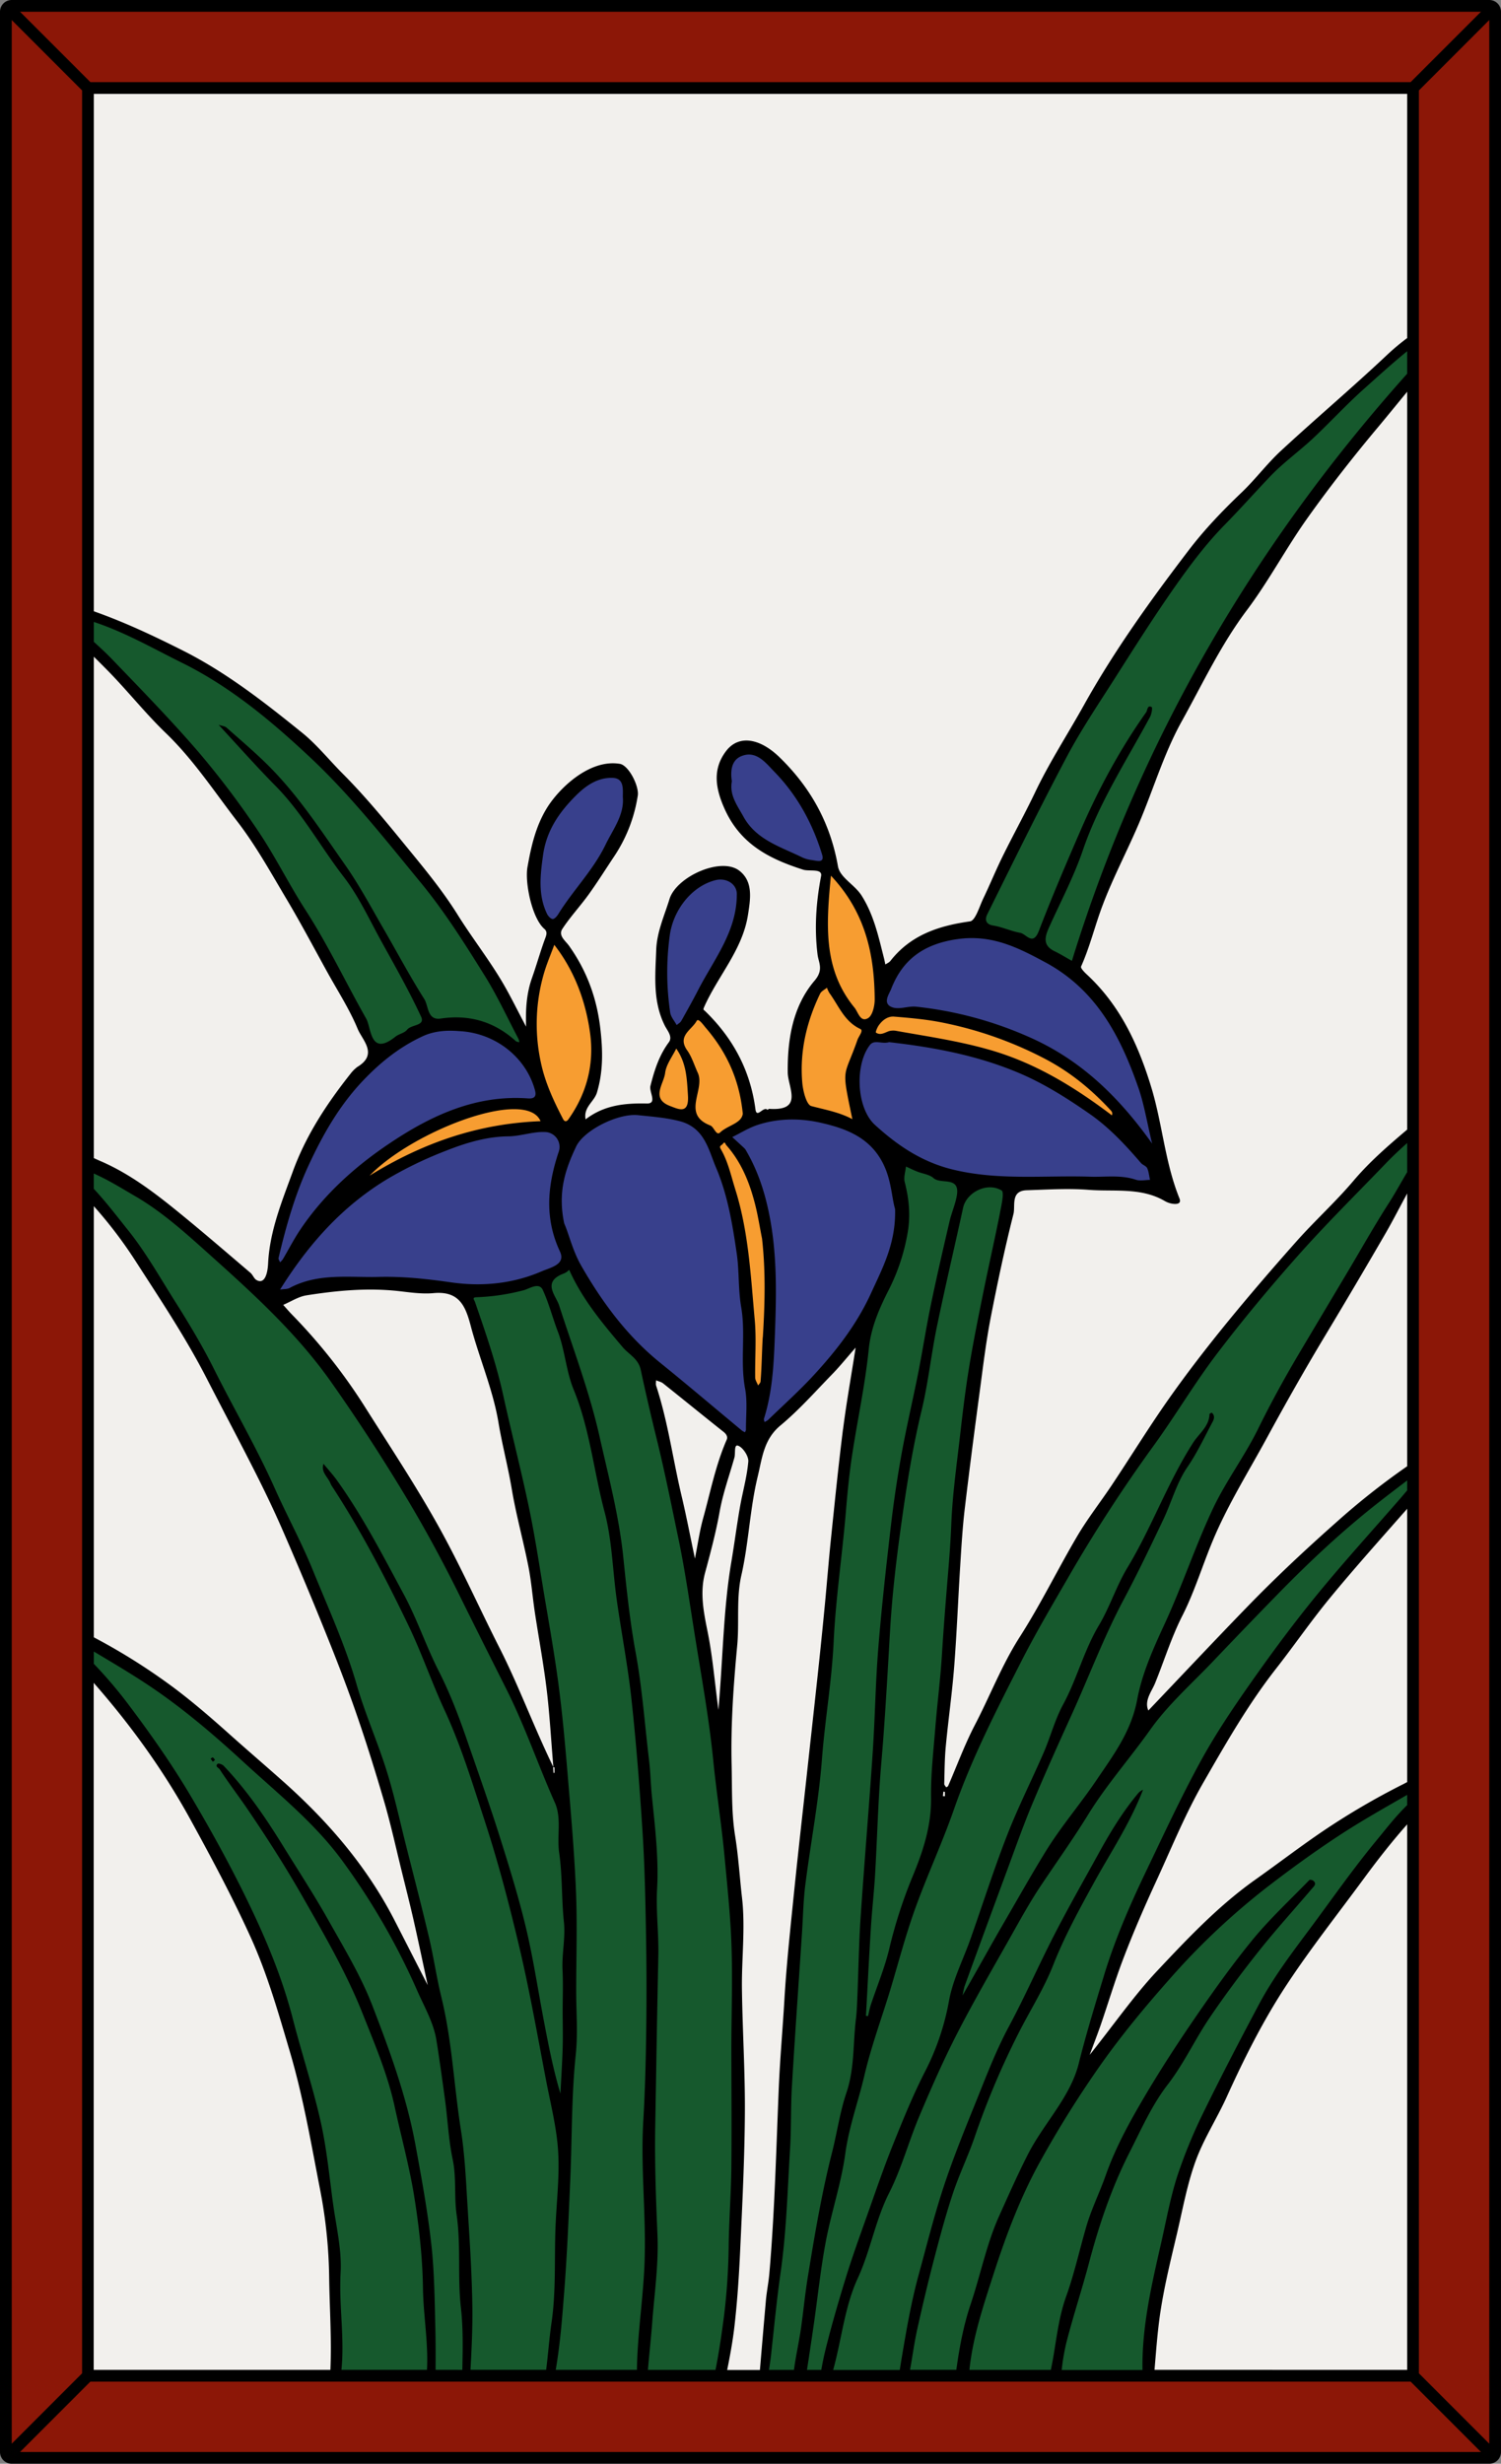 <svg id="Card" xmlns="http://www.w3.org/2000/svg" viewBox="0 0 1024 1680"><rect x="0" y="0" width="1024" height="1680" fill="#808080" stroke="none"/><defs><style>.cls-1{fill:#f2f0ed;}.cls-2{fill:#8c1707;}.cls-3{fill:#16592d;}.cls-4{fill:#38408c;}.cls-5{fill:#f79d31;}</style></defs><rect class="cls-1" x="14.5" y="14.5" width="995" height="1651"/><polygon class="cls-2" points="966 1619.17 966 60.83 1018 8.83 1018 1671.17 966 1619.17"/><polygon class="cls-2" points="60.83 58 8.83 6 1015.17 6 963.17 58 60.83 58"/><polygon class="cls-2" points="8.83 1674 60.83 1622 963.17 1622 1015.17 1674 8.83 1674"/><path class="cls-3" d="M722,1618l.28-2.24a146.19,146.19,0,0,1,3.32-19.23c2.48-9.61,5.34-19.28,8.1-28.62,2.51-8.46,5.08-17.17,7.37-25.81,7.78-29.45,16.91-54.23,27.9-75.75,1.57-3.08,3.1-6.17,4.63-9.27,6.18-12.5,12.58-25.43,21.52-37,6.22-8.06,11.48-17.15,16.57-25.93,3.78-6.52,7.68-13.25,12-19.59,9.93-14.68,21-29.64,33.82-45.74,7.69-9.67,15.93-19.13,23.9-28.29,4-4.62,8.14-9.35,12.14-14l.52-.59a5.51,5.51,0,0,0,1.08-1.43h0a2.58,2.58,0,0,0-.5-.51,2.09,2.09,0,0,0-.42-.12c-3.6,3.71-7.33,7.45-10.95,11.06-9.47,9.48-19.22,19.23-27.71,29.66-15.68,19.27-30.15,40-42.24,57.76-13,19-24.86,37.91-35.38,56.22-6.9,12-15.61,28-21.84,45.74-1.68,4.77-3.64,9.53-5.54,14.14a203.44,203.44,0,0,0-7.59,20.49c-1.56,5.39-3,10.93-4.46,16.3-2.75,10.37-5.6,21.08-9.23,31.19-3.91,10.88-5.68,22.06-7.39,32.87-1,6-1.85,11.64-3.08,17.17l-.35,1.57H659.08l.23-2.21c2.21-21.38,8.85-41.93,15.27-61.8l1.27-3.91c7.07-21.93,17.14-50.59,32.38-77.92a722.8,722.8,0,0,1,41.17-65.59c12.75-18.07,27.75-36.69,47.19-58.61,21.32-24,42.7-44.22,65.36-61.76,18-14,34.72-25.94,50.95-36.56,13.15-8.59,27-16.53,40.36-24.21l8.74-5v11.32l-.61.59a216.94,216.94,0,0,0-16.4,18.49l-3.8,4.61c-11.77,14.14-22.84,29.3-33.55,44-4.15,5.68-8.43,11.54-12.74,17.32l-1.75,2.36c-11.48,15.39-23.36,31.31-32.51,48.5-11.37,21.34-24.7,46.68-37.42,72.78a340,340,0,0,0-18.1,43.7c-3.53,10.89-6,22.38-8.38,33.49l0,.13c-.84,3.92-1.71,8-2.62,11.94l-.63,2.77c-6.17,27.11-12.56,55.15-12.09,83.58l0,2Z"/><path class="cls-3" d="M618.4,1618l.69-3.86c.51-2.89,1-5.78,1.46-8.68,1-5.86,1.94-11.89,3.25-17.76,4-18.13,7.66-33.23,11.41-47.53,4-15.32,8-30.3,12.92-45.12,2.26-6.8,5-13.52,7.7-20,2.5-6.08,5.09-12.35,7.23-18.63a554.08,554.08,0,0,1,30.11-71c2.68-5.31,5.6-10.6,8.41-15.73,5.43-9.86,11-20,15.16-30.54,7.65-19.45,17.75-37.86,27.52-55.66l.3-.55c3.2-5.84,6.61-11.69,9.9-17.34,6.78-11.63,13.75-23.59,19.57-36.48-9.24,11.94-16.65,24.68-22.25,34.85q-4,7.32-8.11,14.61l-.17.3c-7.63,13.71-15.49,27.82-22.73,41.93-4.55,8.87-8.94,18-13.19,26.87-5.56,11.6-11.29,23.55-17.49,35.09-7.57,14.09-13.67,29.34-19.57,44.1q-1.9,4.77-3.83,9.53c-6.92,17.1-14.77,36.48-21.12,55.79-4.81,14.6-8.88,29.76-12.81,44.42-1.29,4.79-2.57,9.58-3.88,14.35-4.24,15.43-7.14,30.81-9.19,42.49-1.18,6.73-2.56,14.71-3.84,22.89l-.27,1.69H565.81l1.23-4.51c1.78-6.65,3.23-13.59,4.63-20.29,2.86-13.65,5.81-27.76,11.66-40.41,4.09-8.83,7-18.22,9.85-27.29,3.23-10.38,6.58-21.11,11.69-31.17,5-9.82,8.79-20.51,12.47-30.85,2.5-7,5.09-14.29,8-21.28,7.2-17.07,15.89-37.11,25.74-56.3,9.08-17.69,19-35.27,28.7-52.26l.24-.43q3.66-6.43,7.29-12.86l2.41-4.28c6-10.61,12.12-21.55,19-31.81,3.26-4.88,6.62-9.81,9.87-14.57,7.42-10.89,15.1-22.15,22.08-33.44,7.79-12.62,16.91-24.4,25.74-35.79,5.59-7.21,11.33-14.63,16.66-22.16,8.8-12.43,19.84-23.47,30.52-34.15,4.18-4.18,8.5-8.49,12.63-12.85,13.21-13.92,27.45-28.69,43.51-45.15,24.49-25.1,47.08-45.68,69.07-62.91,6.55-5.15,13.29-10.27,19.8-15.22l3.36-2.55V1017l-.48.56q-1.93,2.25-3.88,4.48l-.11.13c-5.82,6.69-11.77,13.43-17.52,19.94-13.13,14.87-26.7,30.24-39.45,45.82-14.27,17.41-28.86,36.73-44.6,59.07-11.91,16.93-24.39,35.24-35,54.46-11.13,20.29-21.28,41.57-31.09,62.15l-.23.49q-3,6.3-6,12.61c-9.17,19.11-20.74,44.53-28.89,71.65l-1.89,6.27c-5.21,17.25-10.58,35.08-15.06,52.92-3.67,14.64-12.3,27.31-20.65,39.56-5,7.37-10.22,15-14.27,23-6.15,12.09-11.82,24.71-17.31,36.9l-2.21,4.91c-5.35,11.89-9,24.85-12.56,37.38-2.08,7.36-4.23,15-6.7,22.3-4.25,12.63-7.26,26.41-9.77,44.67l-.24,1.73Z"/><path class="cls-3" d="M548.17,1618l.35-2.3c1.72-11.26,3.15-20.73,4.54-30.33.94-6.43,1.79-13,2.61-19.27,1.63-12.48,3.31-25.36,5.68-37.93,1.63-8.63,3.83-17.26,5.95-25.61,2.84-11.19,5.77-22.74,7.34-34.23,1.62-11.91,4.88-23.43,8-34.57,1.76-6.21,3.57-12.64,5.07-19,3.15-13.4,7.48-26.71,11.67-39.58l0-.12c1.91-5.88,3.89-12,5.72-17.94s3.62-12.16,5.34-18.11c3.59-12.37,7.3-25.16,11.73-37.51,3.95-11,8.45-22,12.81-32.67,4.77-11.65,9.7-23.69,13.89-35.73,11.9-34.12,28.46-66.61,44.47-98L695,1132c8.54-16.77,18.15-33.34,27.45-49.35,1.43-2.48,2.84-4.9,4.24-7.32A1034.08,1034.08,0,0,1,785.12,985c6.73-9.25,13.18-19,19.41-28.39,7.67-11.58,15.58-23.51,24.11-34.72,17-22.3,35.34-44.53,56.17-67.94,13.4-15.07,27.73-29.75,41.59-43.94,5.7-5.85,11.59-11.87,17.4-17.92,4.27-4.45,9.14-9.09,14.87-14.18L962,775v24.84l-.28.47c-1.62,2.71-3.21,5.47-4.75,8.13-2.62,4.57-5.34,9.28-8.24,13.8-6.69,10.44-13.06,21.35-19.23,31.9l-.1.16q-4.1,7-8.22,14l-9.84,16.52Q900,903.85,888.6,923c-10.67,17.94-20,35.11-28.6,52.49-4.44,9-9.76,17.73-14.91,26.16-5.6,9.17-11.4,18.66-16,28.46-6.13,13.07-11.55,26.76-16.8,40-5,12.76-10.27,25.93-16.13,38.58-7.9,17.07-15.25,33.79-18.37,50.64-3.72,20-13.85,34.86-24.59,50.56-1.17,1.71-2.35,3.43-3.51,5.16-4.78,7.08-10,14-15,20.68-6.77,9-13.75,18.35-19.72,28-6.89,11.2-13.61,22.84-20.1,34.11q-3.81,6.62-7.63,13.2c-5,8.54-9.74,17-14.79,26l-.07.11c-4.45,7.9-9,16.06-14,24.61l-.64,1.11-3.31-1.27.26-1.25c.27-1.29.46-2.29.62-3.12a20.71,20.71,0,0,1,.82-3.45l2.66-7.27c8.61-23.57,17.5-47.88,26.32-71.75q1.68-4.56,3.34-9.11l.16-.42c4.25-11.67,8.65-23.71,13.52-35.36,9-21.44,18.71-43,27.12-61.48,4.07-9,8-18.12,11.76-27,7.25-17,14.75-34.59,23.62-51.27,9.69-18.19,18.86-37.41,26.94-54.37,2-4.31,3.84-8.84,5.56-13.22,3.12-7.91,6.34-16.09,11.16-23.14a187.66,187.66,0,0,0,11.51-20c-.09.12-.19.23-.28.34a51,51,0,0,0-3.88,5c-9.21,14.32-16.69,29.92-23.92,45-6.42,13.39-13.06,27.23-20.92,40.22a178.68,178.68,0,0,0-9.74,19.66,186.58,186.58,0,0,1-9.72,19.71c-5.43,9.06-9.37,19-13.18,28.66-3.35,8.45-6.79,17.16-11.24,25.34-3.3,6.08-5.74,12.84-8.09,19.38-1.55,4.31-3.16,8.77-5,13.06-3.13,7.23-6.48,14.49-9.72,21.5-5.19,11.26-10.56,22.9-15.12,34.6-6.07,15.6-11.59,31.73-16.92,47.34-2.67,7.81-5.43,15.87-8.22,23.78-1.6,4.52-3.44,9-5.22,13.43-3.66,9-7.44,18.36-9.21,27.79a175.12,175.12,0,0,1-16.18,48.43c-8.77,17-16.27,35.69-22.29,50.7-5.23,13-10,26.46-14.55,39.48l-.06.16q-1.68,4.79-3.38,9.56l-1.64,4.61c-4.24,11.93-8.63,24.26-12.42,36.53-5.88,19.06-10.3,34.71-13.9,49.24-1,4.16-1.93,8.55-2.79,13.43l-.29,1.65Z"/><path class="cls-3" d="M730.24,657c-1.53-.85-2.92-1.66-4.24-2.42-2.68-1.55-5-2.89-7.39-4-11-5.24-7-14-4.63-19.32,2.21-4.9,4.54-9.84,6.8-14.62,5.76-12.17,11.67-24.67,16-37.42,8.36-24.5,21.12-47,33.46-68.79,4.17-7.35,8.45-14.91,12.5-22.42l0-.05c-16.57,23.51-30.94,49.49-43.93,79.4-11,25.28-20,46.57-28.33,68.26-1.08,2.8-2.94,6.52-6.61,6.52-2.09,0-3.91-1.28-5.52-2.42a9,9,0,0,0-2.74-1.55,71.47,71.47,0,0,1-9.35-2.55,67.79,67.79,0,0,0-9.18-2.47c-2.89-.48-4.86-1.69-5.84-3.61s-.82-4.34.43-6.85Q675.85,614.3,680,606c14.79-29.87,30.07-60.73,45.92-90.66,7.9-14.89,17.19-29.31,26.18-43.25,2.16-3.36,4.33-6.72,6.47-10.09l4.06-6.36c11.91-18.7,24.22-38,37.19-56.49,9.39-13.37,20.78-28.87,34.14-42.49C840,350.44,846,344,851.78,337.71c4.38-4.74,8.86-9.59,13.35-14.28a206.7,206.7,0,0,1,17.18-15.49c4-3.38,8.21-6.87,12.09-10.5,5.08-4.75,10.09-9.77,14.93-14.63,6.39-6.4,13-13,19.88-19.15,2-1.78,4-3.57,6-5.37,7.6-6.8,15.44-13.82,23.51-20.36l3.26-2.65v20.29l-.51.57C909,314.85,863.34,377.73,825.78,443.05a1051.22,1051.22,0,0,0-92.65,212.76l-.73,2.36Z"/><path class="cls-4" d="M778.11,806.93a12.54,12.54,0,0,1-4-.57,48.75,48.75,0,0,0-15.67-2.07c-1.93,0-3.95,0-5.73.09s-3.88.09-5.79.09c-1.07,0-2.15,0-3.22-.05-4.07-.14-8.54-.21-13.66-.21-4.8,0-9.78.06-14.18.11s-9.41.12-14.24.12c-16.56,0-34.39-.62-52.49-5.11-18.76-4.65-35.27-14.15-53.53-30.81-12.86-11.73-14.82-42.73-3.61-57.2a7.09,7.09,0,0,1,6-2.67,27.68,27.68,0,0,1,2.89.2,26.54,26.54,0,0,0,2.79.2,7.87,7.87,0,0,0,2.35-.31l.4-.12.41,0c25,2.84,57.79,7.82,89.52,21.34,18.28,7.78,34.67,18.51,48.29,28s25,21.85,35.26,33.73a7.32,7.32,0,0,0,1.54,1.13,7.1,7.1,0,0,1,3,2.86,23.83,23.83,0,0,1,1.62,6c.14.81.28,1.6.45,2.37l.54,2.42-2.48,0c-1,0-2,.09-3,.18S779.27,806.93,778.11,806.93Z"/><path class="cls-4" d="M784.39,781c-25.25-35.43-51.88-58.4-83.8-72.28A253.47,253.47,0,0,0,625,688.48a15.54,15.54,0,0,0-1.57-.08,37.57,37.57,0,0,0-5.35.53,37.27,37.27,0,0,1-5.49.55,12.64,12.64,0,0,1-5.36-1.07,6.71,6.71,0,0,1-3.78-3.82c-1.1-3.12.59-6.53,1.82-9,.33-.65.63-1.26.8-1.71,8-20.69,22.75-31.94,46.56-35.42a72.45,72.45,0,0,1,10.33-.76c18.7,0,33.7,7.31,51.36,16.87,37,20,53.22,54.93,64.2,86.45,2.67,7.66,4.37,15.48,6.34,24.52,1,4.41,1.94,8.94,3.12,13.83l.29,1.2L785.11,782Z"/><path class="cls-5" d="M757.36,762.15c-20.12-15.2-47.52-33.91-81.08-43.84-17.32-5.12-35.24-8.2-52.57-11.17q-6-1-12-2.09a14.41,14.41,0,0,0-2.58-.26,5.83,5.83,0,0,0-1.85.25c-.61.19-1.24.46-1.84.71a13,13,0,0,1-4.94,1.3,6.83,6.83,0,0,1-4-1.3c-2.54-1.74,1.25-7.42,1.29-7.48,3-4.49,7.25-7.07,11.53-7.07a7.87,7.87,0,0,1,.84,0c11.18.86,22.11,1.82,32.91,4a263.91,263.91,0,0,1,71.25,25.22c16.18,8.54,30.83,20,44.78,35.11,1.76,1.9,2.17,3.61,1.37,5.71l-1,2.48Z"/><path class="cls-3" d="M588.67,1376.44l.11-1.94q.5-8.91,1-17.82v-.13c.75-14,1.53-28.37,2.42-42.54.37-5.77.88-11.63,1.38-17.29.54-6.09,1.09-12.39,1.45-18.59.55-9.2,1-18.58,1.38-27.64.72-15.83,1.47-32.2,2.86-48.25,2.17-25.23,3.67-50.91,5.13-75.75l0-.91q.45-7.59.89-15.17c1.62-27.08,5.09-53.76,7.94-74,3.19-22.62,7.3-49.25,13.57-75.2,2.54-10.57,4.31-21.55,6-32.17,1.3-8.1,2.65-16.46,4.33-24.62,3.44-16.64,7.23-33.48,10.9-49.77,2.33-10.33,4.71-20.92,7-31.5,1.87-8.57,11-15.55,20.32-15.55a17.16,17.16,0,0,1,8.9,2.4c2.82,1.67,1.94,7.1.16,15.84l-.35,1.73c-1.88,9.49-3.94,19.1-5.93,28.4-1.77,8.27-3.58,16.73-5.26,25.07l-.3,1.48c-3.32,16.41-6.75,33.38-9.51,50.15-2.54,15.46-4.43,31.39-6.15,46.4q-.74,6.38-1.52,12.75c-1.89,15.7-3.84,31.86-4.47,47.78-.36,9.15-1,19.37-2.1,32.15-1.77,21.13-3.18,38.89-4.29,56.91-.6,9.61-1.59,19.33-2.54,28.73-.7,6.91-1.42,14.06-2,21.13-.27,3.39-.57,6.78-.87,10.18-1.07,12.18-2.17,24.78-2,37.09.28,20.18-5.88,38-12.58,54.13a326.09,326.09,0,0,0-16,49.34,246.63,246.63,0,0,1-8.34,26.16c-1.45,4-2.94,8.18-4.31,12.31-.53,1.61-.91,3.34-1.29,5-.18.81-.36,1.63-.56,2.43l-.4,1.67Z"/><path class="cls-3" d="M522.27,1618l.53-3.57c.44-2.89.89-5.87,1.21-8.77q.72-6.5,1.4-13l0-.13c1.51-14.2,3.08-28.87,5.12-43.26,3.05-21.37,4.21-43.41,5.34-64.72.34-6.42.69-13.06,1.09-19.6.43-7.09.54-14.33.64-21.33s.21-14.15.62-21.2c1.47-24.69,3.17-49.77,4.82-74v-.18q1-14.78,2-29.55c.24-3.51.42-7.09.59-10.56V1308c.38-7.6.78-15.45,1.76-23.15,1.32-10.44,2.91-21,4.46-31.21,2.66-17.59,5.41-35.77,6.81-53.74.9-11.69,2.32-23.48,3.69-34.89,1.77-14.78,3.61-30.06,4.33-45.13.89-18.16,2.89-36.46,4.83-54.15,1.28-11.64,2.6-23.68,3.59-35.58.92-11.18,2.14-24.42,4.15-37.77,1.34-8.86,2.92-17.83,4.45-26.5,2.65-15,5.38-30.57,6.94-45.92,1.66-16.36,8.22-30.27,14.24-42a134.11,134.11,0,0,0,12.25-37.11c2-10.65,1.39-21.88-1.85-34.33-.68-2.64-.19-5.38.29-8,.2-1.09.4-2.21.5-3.24l.26-2.78,2.55,1.15,2.39,1.09c1.74.81,3.54,1.64,5.33,2.35,1.15.46,2.44.83,3.7,1.19,2.8.81,5.69,1.63,7.86,3.58,1.28,1.16,3.76,1.4,6.15,1.63,3.26.32,6.95.68,9.09,3.44,1.5,2,1.94,4.7,1.34,8.41A70.36,70.36,0,0,1,651.88,826c-.82,2.5-1.66,5.08-2.25,7.61-4.69,20.15-8.88,38.32-12.66,56.55-1.73,8.3-3.23,16.81-4.69,25.05-1.21,6.85-2.47,13.95-3.85,20.92-1.51,7.62-3.16,15.34-4.76,22.8l0,.15c-2.29,10.67-4.65,21.68-6.62,32.56-2.92,16.11-5.39,32.74-7.33,49.44-3.08,26.52-6.28,54.76-8.55,83-1.06,13.11-1.63,26.49-2.19,39.43l-1.5.06,1.5.06c-.45,10.4-.91,21.15-1.62,31.71-1.28,18.93-2.74,38.12-4.16,56.68s-2.89,37.74-4.15,56.62c-.78,11.58-1.15,23.39-1.51,34.82-.18,5.94-.38,12-.62,18.07l-.06,1.51c-.19,4.59-.38,9.34-1,14-.65,5.34-1,10.81-1.29,16.1-.68,11.35-1.38,23.07-5.29,34.6-2.71,8-4.53,16.71-6.29,25.1-1,5-2.14,10.26-3.42,15.28-7,27.47-11.66,55-16.63,85.45-1.07,6.65-1.9,13.46-2.71,20-.53,4.39-1.09,8.94-1.72,13.45-.65,4.68-1.52,9.39-2.36,14-.93,5-1.88,10.18-2.54,15.27l-.22,1.75Z"/><path class="cls-4" d="M519.6,970.06c0-.17-.09-.35-.14-.53a4.46,4.46,0,0,1-.18-2.73c5.5-17.33,6.56-35.15,7.3-55,.86-23.21,1.94-52.09-3.06-79.62-3.37-18.57-8.52-33.35-16.22-46.53l-.07-.13a5.07,5.07,0,0,0-.66-1c-2.22-2.08-4.45-4.12-6.69-6.17l-3.83-3.51,2.63-1.29c1.7-.85,3.43-1.77,5.1-2.67a80.16,80.16,0,0,1,12-5.58,77,77,0,0,1,24.74-4,89.45,89.45,0,0,1,19.51,2.2c7.61,1.71,17.44,4.31,25.91,9.35a46.53,46.53,0,0,1,19.32,21.72c3.16,7.09,4.38,14.14,5.45,20.35a80.22,80.22,0,0,0,1.86,8.91l.05.19,0,.26c.57,21.59-7,37.75-14.3,53.38l-.14.3c-.77,1.65-1.55,3.31-2.31,5-8.56,18.61-20.73,36-39.49,56.32-7,7.57-14.57,14.76-21.92,21.72l-.07.07c-3,2.82-6.06,5.74-9,8.64a8,8,0,0,1-2.11,1.34c-.27.13-.49.23-.69.35l-2.45,1.39Z"/><path class="cls-5" d="M589.8,697c-3.56,0-5.38-3.36-6.83-6.07a18.57,18.57,0,0,0-1.56-2.56c-22.72-27.63-19.58-60.08-16.53-91.46l.43-4.39,3,3.21c26.6,28.23,30.22,60.61,30.4,85.67,0,4.48-1.39,12-5.41,14.5A6.79,6.79,0,0,1,589.8,697Z"/><path class="cls-5" d="M580.55,764.87c-6.78-3.62-14.18-5.43-21.34-7.18-2-.47-4.14-1-6.27-1.58-6.05-1.6-7.62-17.37-7.63-17.53-1.8-20.34,2.34-41.15,12.31-61.86a10.27,10.27,0,0,1,3.7-3.68,17.49,17.49,0,0,0,1.49-1.1l2-1.73,1.09,2.43c.19.41.35.83.52,1.26a9.26,9.26,0,0,0,.94,2c1.74,2.37,3.3,4.91,4.81,7.37,3.94,6.41,8,13,15.48,16.51a3.31,3.31,0,0,1,1.84,2c.59,1.84-.52,3.8-1.59,5.7a15.89,15.89,0,0,0-1.08,2.14c-1.9,5.45-3.48,9.38-4.74,12.54-4.69,11.71-4.69,11.71.94,38.63l1.27,6.1Z"/><path class="cls-4" d="M558.53,589a19.62,19.62,0,0,1-3.06-.33c-.51-.09-.94-.16-1.32-.2a22.8,22.8,0,0,1-7.65-2.06c-2.81-1.39-5.76-2.71-8.61-4-12.36-5.54-25.12-11.27-32.5-24.7-.65-1.18-1.33-2.34-2-3.51-3.77-6.45-7.64-13-6.16-21.63-1.82-12.26,3.18-17.06,7.72-18.92a15.67,15.67,0,0,1,5.95-1.24c7.2,0,12.27,5.41,16.74,10.18.67.73,1.34,1.43,2,2.1,15,15.36,26.15,34.6,33.07,57.19.74,2.42.64,4.21-.3,5.48A4.5,4.5,0,0,1,558.53,589Z"/><path class="cls-5" d="M515.33,945.39c-.19-.49-.46-1-.71-1.55a11.1,11.1,0,0,1-1.45-4.62c-.06-4.68,0-9.42.12-14a227.64,227.64,0,0,0-.42-25.2c-.4-4.32-.76-8.64-1.13-13-2.13-25-4.33-50.94-12.08-75.57-.7-2.23-1.35-4.47-2-6.65-2-6.93-4.08-14.1-7.77-20.43a3.67,3.67,0,0,1,1.26-5.42,2.24,2.24,0,0,0,.36-.26,3.23,3.23,0,0,1,2.57-1.62,3.13,3.13,0,0,1,2.7,2.12c.05.1.1.2.15.28,9.07,10.21,15.37,23,19.83,40.12,1.45,5.58,2.51,11.32,3.53,16.87.47,2.56.94,5.11,1.45,7.66l0,.12c2.72,23.91,1.81,47.65.56,67.72-.25,4.11-.41,8.31-.56,12.38l-1.51.07,1.5.06c-.21,5.77-.43,11.75-.93,17.63a5.48,5.48,0,0,1-1.47,3c-.19.24-.37.45-.51.67l-2.12,3.3Z"/><path class="cls-4" d="M507.34,978.46l-.52-.25a8.23,8.23,0,0,1-1.86-1.07q-8.86-7.35-17.67-14.73l-.42-.36c-12.28-10.26-25-20.88-37.63-31.12-20.44-16.52-37.7-37.69-54.33-66.62-4-6.94-6.41-14.08-8.54-20.37-1.17-3.45-2.18-6.42-3.26-8.8L383,835l-.05-.21c-4.93-23.15,1.39-39.29,8.28-53.84,5.21-11,26.64-22.61,41.7-22.61.88,0,1.75,0,2.57.13l3.67.36.62.06c7.8.76,15.86,1.54,24,3.59,15.54,3.93,20.09,16.06,24.1,26.77.79,2.09,1.6,4.25,2.47,6.29,7.88,18.49,11.22,38.46,14.21,59A172.7,172.7,0,0,1,506,871.86a151.56,151.56,0,0,0,1.64,18.93c1.61,9.28,1.44,18.66,1.28,27.73-.16,9.22-.33,18.75,1.41,28,1.22,6.53,1,13.33.78,19.91-.09,2.82-.18,5.73-.16,8.56a4.58,4.58,0,0,1-.59,2.07l-.18.37-.81,2.08Z"/><path class="cls-4" d="M459.87,700c-.44-.82-1-1.68-1.53-2.5-1.34-2.06-2.72-4.18-3.1-6.66a187.47,187.47,0,0,1-.36-52.73c2.34-18.77,16-35.5,32.55-39.77a16.49,16.49,0,0,1,4.11-.53,13.81,13.81,0,0,1,10,4.1,11.31,11.31,0,0,1,3.08,8.45c-.11,19.62-9.43,35.63-18.44,51.12-2.7,4.64-5.49,9.42-8,14.21-4,7.79-8.21,15.26-11.76,21.54a8.4,8.4,0,0,1-2.61,2.6c-.33.24-.66.48-.95.73l-1.89,1.64Z"/><path class="cls-5" d="M490,774.82c-2.08,0-3.33-1.83-4.44-3.44a8.16,8.16,0,0,0-1.71-2c-14.07-5.41-11.84-15.58-10-23.74,1-4.68,2.09-9.51.34-13.27-.76-1.63-1.45-3.35-2.13-5a47.83,47.83,0,0,0-4.87-9.88c-6-8.45-.94-13.84,2.76-17.77a21.87,21.87,0,0,0,3.52-4.38,2.91,2.91,0,0,1,2.6-1.65c2,0,3.72,2,5.92,4.7.36.45.65.81.9,1.1,15.36,17.9,23.57,36.91,25.84,59.81l0,.17,0,.22c-.66,5.28-5.19,7.65-9.58,9.93a29.89,29.89,0,0,0-6.53,4.14A3.74,3.74,0,0,1,490,774.82Z"/><path class="cls-3" d="M439.84,1618l.19-2.17c.37-4.4.8-8.79,1.22-13.18v-.15c.58-6,1.18-12.29,1.65-18.43.41-5.54.95-11.17,1.46-16.61,1.35-14.17,2.74-28.79,2.16-43-1.13-27.44-2-50.33-1.54-74.22q.35-19,.66-38v-.81c.43-25.39.87-51.65,1.46-77.6.16-6.83-.18-13.79-.5-20.52a243.76,243.76,0,0,1-.35-25.41c1-18.65-.95-37.86-2.88-56.43-.2-2-.41-4-.61-6-.39-3.85-.64-7.75-.88-11.52-.28-4.52-.58-9.16-1.12-13.64-.92-7.65-1.73-15.39-2.52-22.88-1.74-16.55-3.53-33.67-6.61-50.34-3.95-21.5-6.23-43.59-8.43-65-2.29-22.37-7.46-44.58-12.46-66.05-1.26-5.4-2.51-10.77-3.72-16.15-4.93-22-12.24-43.65-19.31-64.62-2.73-8.1-5.53-16.4-8.15-24.6a29.38,29.38,0,0,0-2-4.21c-1.94-3.68-4.36-8.27-2.71-12.63,1.16-3.07,4.05-5.44,8.85-7.27a6.44,6.44,0,0,0,2.64-1.66,2.32,2.32,0,0,1,4.11.85c8.92,19.73,23.26,36.66,35.91,51.6a40.06,40.06,0,0,0,4.14,4c3.42,3,7.29,6.36,8.58,12.33,3.19,14.89,6.76,30.38,10.61,46,4.61,18.73,8.58,37.88,12.41,56.39q1.29,6.18,2.57,12.34c3.59,17.15,6.33,34.77,9,51.8l0,.19c.53,3.38,1,6.75,1.58,10.13,1.19,7.52,2.45,15.15,3.67,22.54,3.61,21.83,7.34,44.4,9.56,66.77,1,10.55,2.41,21.22,3.73,31.53,1.42,11.12,2.89,22.57,4,33.88l.58,6.15c1.28,13.4,2.6,27.25,3.51,40.79,1.36,20.39,1.09,41.19.82,61.31-.1,8.21-.21,16.7-.21,25.08q0,10.85.05,21.68c0,19,.11,38.59-.13,57.87-.11,9-.52,18.21-.92,27.08-.37,8.26-.75,16.71-.89,25a445.09,445.09,0,0,1-3,47.64c-1.33,10.65-3.22,24.65-6,38.5l-.32,1.61Z"/><path class="cls-5" d="M464.78,758.39c-2.34,0-4.86-1-7.3-1.94l-1.07-.41c-11.71-4.46-8.62-12.77-6.37-18.83a27.27,27.27,0,0,0,1.7-5.75c.53-4.46,2.86-8.53,5.12-12.46.93-1.61,1.87-3.27,2.64-4.86l1.47-3.07,2,2.79c7,9.89,7.62,20.18,8.28,31.07l.12,2c.29,4.77-.38,7.85-2.12,9.71A5.9,5.9,0,0,1,464.78,758.39Z"/><path class="cls-3" d="M376.71,1618l.41-2.34c3-17.48,4.4-35.52,5.75-53l.06-.74c1.82-23.4,2.85-47.26,3.85-70.33l.23-5.33c.42-9.48.65-19.11.87-28.43.45-18.76.91-38.15,2.9-57.24,1-9.67.75-19.7.5-29.4-.11-4.46-.23-9.06-.23-13.58,0-7,.07-14.19.15-21.11v-.14c.16-15.6.33-31.72-.34-47.53-1-23.94-3.07-48.26-5.06-71.77l-.82-9.76c-1.59-19-3.43-39.24-6.08-59.17-2.16-16.26-5-32.72-7.67-48.64l-.14-.8q-1-6-2-12c-.77-4.58-1.51-9.17-2.26-13.75-2.39-14.69-4.86-29.85-7.95-44.61-3-14.28-6.41-28.72-9.73-42.69-2.63-11.13-5.34-22.55-7.82-33.83-4.8-21.82-12.12-42.95-19.19-63.39-.06-.16-.19-.41-.31-.64-.47-.91-1.18-2.26-.38-3.65s2.73-1.57,3.36-1.6a142.49,142.49,0,0,0,32-4.75,24.69,24.69,0,0,0,2.57-1c2.12-.89,4.53-1.9,6.86-1.9a6.06,6.06,0,0,1,5.79,3.79,160.56,160.56,0,0,1,6.47,17.39c1.22,3.67,2.46,7.47,3.87,11.15a131.57,131.57,0,0,1,5.21,19.41c1.47,6.83,3,13.89,5.62,20.27,7.16,17.33,10.86,35.67,14.44,53.41,2,9.87,4.06,20.07,6.68,29.92,3.45,13,4.8,26.68,6.1,39.92.67,6.83,1.36,13.89,2.33,20.74,1.2,8.47,2.59,17.06,3.94,25.37l-1.46.35,1.48-.24c2.2,13.6,4.47,27.65,6,41.58,2.91,26.74,5.31,55.35,7.56,90.06,1.45,22.36,1.95,45,2.38,68.18s.47,46.17.18,68.63c-.31,23.89-1,43.28-2,61-1,17.2-.38,34.7.25,51.62.55,14.52,1.11,29.53.62,44.38-.39,11.62-1.49,23.33-2.57,34.66-1.22,12.91-2.48,26.26-2.66,39.42l0,2Z"/><path class="cls-4" d="M377,628.64c-2.57-.18-4.8-3-5.62-4.68-6.63-13.93-4.63-28.34-2.87-41.05,2.1-15.12,9.16-28,22.91-41.75,5.47-5.48,14.08-12.76,25.63-12.76l1,0c9.15.33,9,8.35,8.89,14.2l0,.78c.86,9.89-3.74,18.22-8.19,26.28-1.32,2.39-2.67,4.85-3.86,7.3-5,10.4-12,19.57-18.78,28.43-4.63,6.07-9.41,12.34-13.47,18.9-.62,1-2.87,4.33-5.49,4.33Z"/><path class="cls-5" d="M385.9,766.55c-.85,0-2.45-.34-3.65-2.67-7.09-13.73-12.37-25.55-15.15-38.59a125.8,125.8,0,0,1,2.12-62.3c1.32-4.52,3-9,4.71-13.25.79-2,1.58-4.08,2.33-6.14l1.24-3.38,2.22,2.84c13.17,16.9,21.51,37.44,24.8,61,3,21.32-2.22,42.13-15,60.19A4.53,4.53,0,0,1,385.9,766.55Z"/><path class="cls-3" d="M318.89,1618l.11-2.11c.75-13.85,1.41-27.41,1.29-41.07-.18-20.68-1.5-41.7-2.78-62l-.47-7.4-.48-8c-.87-14.76-1.77-30-4.1-44.74-1.74-11.07-3-22.37-4.29-33.3-2.15-18.79-4.37-38.18-8.95-56.85-1.74-7.09-3.13-14.36-4.47-21.39-1.2-6.32-2.44-12.83-3.93-19.14-3.79-16.06-7.93-32.34-11.94-48.08l-.23-.89q-1.77-6.93-3.53-13.87c-1.23-4.88-2.42-9.8-3.57-14.56-2.91-12-5.91-24.44-9.65-36.38-2.82-9-6.18-18-9.43-26.75-3.9-10.44-7.92-21.22-11.05-32.1-6-20.74-14.43-40.91-22.6-60.42-2.35-5.6-4.78-11.4-7.14-17.21-4.5-11-9.84-22-15-32.59-3.69-7.57-7.51-15.39-11-23.23-7.78-17.46-16.88-34.58-25.69-51.14-5.35-10.06-10.85-20.4-16-30.72-8.36-16.7-17.94-32.33-26.21-45.42-2.59-4.1-5.17-8.29-7.66-12.35C102.77,864.34,95.21,852,86.4,840.92q-2.22-2.77-4.42-5.59l-.25-.31c-6-7.58-12.14-15.42-19.19-23l-.54-.58v-14.3l2.82,1.26a225,225,0,0,1,23,12.37c1.75,1,3.47,2,5.19,3C111.4,824.48,127.55,839,143.17,853l2.38,2.13c32.78,29.38,59.64,54.39,82.13,86.32,17.16,24.37,33.84,49.92,49.57,75.93,13.29,21.95,25.8,44.86,38.25,70,9.75,19.74,19.8,39.74,29.51,59.07l2.31,4.59c7.63,15.19,14,31.11,20.21,46.51,4.1,10.19,8.34,20.73,12.88,30.92,3,6.85,2.85,14.39,2.66,21.69a78.18,78.18,0,0,0,.37,12.85,249.89,249.89,0,0,1,2,26.5c.27,6.8.54,13.82,1.27,20.69.65,6.13.14,12.37-.36,18.41a114.53,114.53,0,0,0-.56,14.64c.31,6.35.25,12.74.19,18.92,0,3.49-.07,7.06,0,10.56l.06,5.2c.07,6.17.15,12.52,0,18.77-.22,7.17-.62,14.43-1,21.46q-.27,4.79-.51,9.57l-.07,1.26-3.48.42-.37-1.21c-5.15-17.2-8.49-34.76-11.43-50.25-1.29-6.73-2.5-13.56-3.67-20.17-2.51-14.15-5.1-28.79-8.5-43-4.9-20.48-11-40.18-17.86-62-5.45-17.25-11.49-34.65-17.34-51.47q-2.13-6.12-4.24-12.24c-5.43-15.71-11.61-32.5-19.93-48.82-4.07-8-7.6-16.35-11-24.44-3.87-9.17-7.88-18.66-12.64-27.5q-2.46-4.56-4.9-9.13c-12.4-23.18-25.23-47.14-40.84-68.86-1.32-1.82-2.76-3.6-4.21-5.34.3.48.63,1,1,1.46.57.84,1.22,1.78,1.76,2.76a15.29,15.29,0,0,1,.66,1.4A9.15,9.15,0,0,0,228,1012c22,33.51,39.62,68.7,52.57,95.61,4.84,10.06,9.08,20.56,13.19,30.72,3.63,9,7.39,18.29,11.52,27.2,9.79,21.09,17,43.42,24,65l.08.25q1.62,5,3.26,10.06c8.34,25.53,16,53.44,24.06,87.81,5.38,23,9.81,46.51,14.1,69.29,1.37,7.25,2.71,14.42,4.09,21.57.71,3.68,1.49,7.43,2.24,11.06,2.5,12,5.06,24.41,5.78,36.76.67,11.68-.12,23.57-.89,35.06-.37,5.59-.75,11.36-1,17-.25,6.76-.3,13.68-.35,20.36-.11,14.61-.22,29.63-2.34,44.18-.88,6.07-1.52,12.3-2.14,18.33-.47,4.61-.95,9.3-1.54,13.92l-.22,1.75Z"/><path class="cls-4" d="M189.36,878.33c21.62-34.5,45.08-58.66,73.83-76a265.87,265.87,0,0,1,38.93-19c12.74-5.09,28-10.33,44.73-10.5a67.21,67.21,0,0,0,11.34-1.46,67.7,67.7,0,0,1,12.22-1.5c.91,0,1.8,0,2.64.11a11.81,11.81,0,0,1,8.68,5.37A12.23,12.23,0,0,1,383,786.14c-8.7,26.1-8.46,46.57.78,66.38,1.29,2.75,1.49,5.25.6,7.43-1.67,4.09-6.64,6-11,7.6-1.11.42-2.12.79-3,1.19a111.75,111.75,0,0,1-44.59,9,130.81,130.81,0,0,1-18.46-1.34c-12.9-1.85-28.21-3.74-43.87-3.74-1.58,0-3.15,0-4.73.06s-3.4.06-5.11.06c-2.9,0-5.75,0-8.52-.09l-.11-1.5,0,1.5c-2.78-.05-5.66-.1-8.48-.1-12.48,0-25.7.9-37.88,7.43a12.29,12.29,0,0,1-4.94,1.09c-.74.06-1.5.12-2.26.24L187,882Z"/><path class="cls-4" d="M189.21,861.43a6.06,6.06,0,0,0-.35-.73,4.82,4.82,0,0,1-.78-3.38c4.57-19.3,10.62-42,20.82-63.93,7.9-17,19.27-39,37.2-57.82,13.37-14.07,27-24.18,41.61-30.9a45.79,45.79,0,0,1,19.47-3.86c1.95,0,3.94.08,6.1.26C338,702.18,360,719,366.64,741.93c.49,1.67,1.39,4.79-.27,7-1,1.39-2.74,2.07-5.18,2.07-.34,0-.69,0-1.07,0-2.71-.2-5.45-.3-8.14-.3-27.25,0-53.46,9.42-85,30.53-25.87,17.31-45.59,36.32-60.28,58.09-2.87,4.26-5.46,8.85-8,13.3-1.25,2.22-2.66,4.72-4.08,7.12a8.59,8.59,0,0,1-1.52,1.8,7.38,7.38,0,0,0-.56.56l-2.19,2.39Z"/><path class="cls-3" d="M259.85,713.79c-6.58,0-8.44-7-9.94-12.67a26.6,26.6,0,0,0-1.79-5.41c-5.07-8.94-10-18.16-14.71-27.08-8.32-15.67-16.92-31.85-26.71-47-5.25-8.12-10.13-16.67-14.84-24.93-5.46-9.58-11.09-19.45-17.31-28.67A576.77,576.77,0,0,0,134,514.32c-16.75-19.48-34.9-38.34-52.46-56.57l-6.15-6.39c-4.27-4.44-8.85-8.67-12.77-12.22l-.66-.59V421.33l2.63.87c16.25,5.35,31.63,13.26,46.51,20.91,4.37,2.24,9.3,4.78,14.08,7.15,34.67,17.16,63.58,42.14,87.29,64.32,24.32,22.74,45.58,48.73,66.14,73.87l.13.16q4.88,6,9.76,11.92c16.48,20,30.3,42.08,43.68,63.42,6.09,9.73,11.36,20.14,16.45,30.2,2.2,4.35,4.47,8.83,6.79,13.24a7.32,7.32,0,0,1,.66,2.17c.05.22.09.44.14.65l.86,3.43-3.38-1a6.4,6.4,0,0,0-.66-.14,5.24,5.24,0,0,1-2.64-1.09c-11.65-10.49-24.52-15.59-39.34-15.59a70.68,70.68,0,0,0-10.2.78,13.15,13.15,0,0,1-1.93.15h0c-6.68,0-8.34-5.7-9.56-9.87a18.78,18.78,0,0,0-1.71-4.53C281.1,671.93,275,661,269,650.48l-.08-.13c-2.74-4.88-5.58-9.93-8.42-14.85q-3-5.14-5.89-10.33l-.09-.15c-6.49-11.46-13.21-23.31-20.89-34.25q-3.53-5-7-10.1l-.12-.17c-13.22-19.06-26.9-38.77-43.47-55.59-6.59-6.7-13.75-13.08-20.78-19.25l.54.59c9.06,9.9,17.6,19.23,26.63,28.37,11.78,11.93,21.22,25.81,30.35,39.22,5.2,7.64,10.58,15.54,16.3,22.95,7.74,10,13.8,21.52,19.65,32.64,2,3.78,4,7.62,6.06,11.33q1.92,3.5,3.86,7l.06.11c8,14.46,16.31,29.42,23.39,44.7a5.78,5.78,0,0,1,.37,4.77c-1,2.33-3.56,3.2-6,4-1.62.56-3.47,1.19-4.18,2.11a12.52,12.52,0,0,1-5.07,3.34,15.14,15.14,0,0,0-3.16,1.69C266.6,712.06,262.94,713.79,259.85,713.79Z"/><path class="cls-5" d="M249.79,801.2l.92-1c22.33-23.19,71.85-46,100-46,10.59,0,17.31,3.18,20,9.45l1.13,2.66-2.89.12c-40.72,1.61-77.48,13.31-115.68,36.81l-1.13.7Z"/><path class="cls-3" d="M295.15,1618v-2c0-8.67.07-18.91-.18-29.17-.06-2.42-.11-4.84-.17-7.26-.36-15.86-.74-32.25-2.47-48.17-2.43-22.31-6.56-44.83-10.55-66.61l-.25-1.35c-6.09-33.23-17.82-65.13-29.33-95-6.53-17-15.82-33.28-24.8-49.06q-2.64-4.65-5.26-9.29c-6.93-12.3-14.58-24.48-22-36.27l-.11-.17c-2.94-4.69-5.88-9.37-8.79-14.08-9.5-15.38-22.41-35.11-38.64-52.52,3.1,4.66,6.41,9.27,9.62,13.75,2.7,3.76,5.48,7.64,8.12,11.51,14.68,21.56,27,41.15,37.72,59.89l2.15,3.77c14,24.42,28.43,49.68,39.11,76.6q1.4,3.51,2.8,7l.15.39c7.18,17.91,14.6,36.43,18.83,55.82,1.48,6.75,3.1,13.59,4.67,20.21,3.23,13.65,6.57,27.75,8.82,41.83,3.73,23.34,5.67,43.79,5.93,62.51.11,7.67.78,15.49,1.43,23.06.92,10.68,1.87,21.71,1.3,32.66l-.1,1.9H230.7l.22-2.2c1.21-11.82.57-23.93,0-35.64-.53-10-1.08-20.25-.51-30.44.64-11.27-1.3-23-3.19-34.32-.7-4.28-1.44-8.69-2-13s-1.16-8.86-1.72-13.29V1489c-1.74-13.84-3.54-28.15-6.63-41.88s-7-27.36-10.84-40.63c-2.72-9.47-5.53-19.21-8-28.88-5.79-22.6-14.37-45.59-27-72.38-11.84-25.13-25.84-51.24-42.78-79.8-11.06-18.65-24.11-37.84-41.07-60.42a298.57,298.57,0,0,0-24.54-29l-.56-.58v-12.7l6,3.6c12.89,7.68,26.21,15.61,38.9,24.33,18.58,12.76,37.16,27.91,60.23,49.14,5,4.59,10.17,9.2,15.16,13.65,18.28,16.3,37.17,33.13,52.21,53.41a475.39,475.39,0,0,1,52.26,90.44c1.09,2.46,2.27,4.94,3.41,7.35,4,8.36,8.06,17,9.58,26.51,2.07,13,3.89,26.18,5.64,38.95l.15,1.08c.69,5,1.22,10.17,1.72,15.14a247.13,247.13,0,0,0,3.55,25.84c1.48,7.07,1.6,14.29,1.73,21.28a132.21,132.21,0,0,0,1,16.45c1.64,11.38,1.69,22.87,1.73,34,0,9.65.09,19.62,1.18,29.37,1.53,13.81,1.25,28,1,41.7l-.06,3.07Z"/><polygon class="cls-2" points="6 8.83 58 60.83 58 1619.17 6 1671.17 6 8.83"/><path d="M1024,8V1672a8,8,0,0,1-8,8H8a8,8,0,0,1-8-8V8A8,8,0,0,1,8,0H1016A8,8,0,0,1,1024,8Zm-8,1658.34V13.66l-48,48V1618.34ZM962.34,56l48-48H13.66l48,48H962.34ZM13.66,1672h996.68l-48-48H61.66ZM960,1616V1244c-10.49,11.82-20.26,24.31-29.67,37.12-17.79,24.19-36.46,47.8-52.93,72.86-15.76,24-28.68,49.78-40.57,76-6.67,14.69-15.63,28.46-21.13,43.53-5.73,15.71-8.75,32.43-12.58,48.8-4,17-8.22,33.94-11,51.13-2.3,14-3.3,28.32-4.5,42.55Zm0-385.11v-7c-15.49,8.91-31.07,17.68-46,27.44-17.44,11.41-34.35,23.71-50.83,36.47a481.16,481.16,0,0,0-65.08,61.51c-16.6,18.71-32.6,38-47.06,58.43a726.8,726.8,0,0,0-41,65.41c-13.79,24.73-23.66,51-32.23,77.56-6.85,21.26-14.12,42.75-16.45,65.31h55.52c3.47-15.61,4.42-33.26,10.54-50.29,5.47-15.24,9.07-31.58,13.65-47.37,3.46-11.92,9.09-23.18,13.16-34.73,5.75-16.33,13.54-31.36,22-46.08,11.05-19.23,23-38,35.46-56.35,13.46-19.76,27.27-39.37,42.34-57.89,12-14.7,26-27.69,39.26-41.35.36-.37,2,0,2.63.46,2.63,2.14.44,3.88-.84,5.38-12,14.1-24.48,27.81-36,42.29-11.77,14.78-23.13,30-33.72,45.61-10.07,14.86-17.7,31.48-28.62,45.62s-18,30.35-25.95,46c-12.21,23.91-20.87,49.33-27.75,75.35-4.82,18.23-10.76,36.16-15.46,54.42a146.57,146.57,0,0,0-3.28,19h55.13c-.49-29.62,6.26-58.2,12.77-86.82,3.49-15.3,6.25-30.86,11.08-45.74a343.38,343.38,0,0,1,18.2-44c12-24.53,24.62-48.74,37.45-72.84,9.69-18.19,22.14-34.62,34.43-51.11,15.32-20.57,30-41.7,46.35-61.38C946.19,1246.29,952.57,1238.07,960,1230.89Zm0-15.7V1028.8c-1,1.17-2,2.32-3.07,3.48-16.77,19.08-33.73,38-49.85,57.64-12.8,15.57-24.25,32.22-36.68,48.1-19,24.28-34.23,51-49.5,77.56-12.44,21.63-21.88,45-32.36,67.7-7.82,17-15.2,34-21.87,51.43-5.77,15-10.4,30.49-15.62,45.72-2,5.8-4.23,11.52-7.65,20.78,17-21.31,30.4-40.69,46.39-57.66,20.69-22,41.5-44,66.36-61.66,15.4-10.9,30.39-22.38,46-33a498.08,498.08,0,0,1,55.58-32.5Zm0-198.89v-6.8c-6.67,5.07-13.34,10.14-19.93,15.31-24.5,19.21-47.15,40.48-68.87,62.74q-21.88,22.42-43.49,45.13c-14.6,15.38-30.84,29.63-43,46.78-13.79,19.48-29.67,37.34-42.33,57.84-10,16.26-21.28,32.07-32,48.07-7.75,11.56-14.48,23.82-21.33,36-12.25,21.72-24.81,43.3-36.19,65.48-9.39,18.3-17.68,37.21-25.68,56.17-7.28,17.25-12.14,35.64-20.57,52.25-9.49,18.71-12.69,39.36-21.5,58.4-8.62,18.63-10.79,40.21-16.18,60.38l-.54,2h45.44c1.2-7.65,2.51-15.29,3.85-22.93,2.53-14.4,5.37-28.62,9.23-42.67,5.4-19.67,10.35-39.51,16.72-58.87,6.22-18.91,13.69-37.44,21.17-55.91,7.36-18.15,14.25-36.64,23.49-53.83,10.92-20.34,20.15-41.44,30.66-61.92,9.86-19.22,20.61-38,31-56.9,7.91-14.35,16.44-28.31,27.08-40.86a16.73,16.73,0,0,1,2.77-1.78c-9,23.3-22.24,42.9-33.57,63.54-10,18.19-20,36.45-27.71,56-6.32,16.09-15.79,30.93-23.65,46.44A551.45,551.45,0,0,0,665,1457c-4.46,13.06-10.57,25.56-14.92,38.64-4.92,14.8-8.95,29.91-12.89,45-4.12,15.74-7.85,31.57-11.39,47.45-1.94,8.7-3.13,17.57-4.69,26.36l-.27,1.51h31.58c2.09-15.24,4.9-30.32,9.85-45,6.7-19.89,10.78-40.86,19.34-59.86,6.28-13.93,12.57-28.15,19.56-41.9,10.84-21.32,29-39.08,34.76-62.1,5-20,11-39.6,17-59.28,7.47-24.85,17.81-48.6,29-71.94,12.13-25.28,23.92-50.78,37.4-75.34,10.4-18.93,22.62-37,35.07-54.65,14.23-20.2,29-40.08,44.68-59.19,18.38-22.44,38-43.91,57-65.8Q958,1018.61,960,1016.3Zm0-16.48v-186c-5,9.16-9.76,18.55-15,27.6q-20.21,34.86-41,69.41c-13.73,22.82-26.85,46-39.57,69.38-12.54,23.11-26.57,45.41-36.79,69.71-7.22,17.18-12.6,35.24-21,51.77-7.62,15-12.45,30.91-18.73,46.28-2.18,5.33-7.46,11.64-4.5,18.42,22.5-23.61,44.87-47.42,67.62-70.86,19.32-19.92,39.56-38.86,60.37-57.29A499.36,499.36,0,0,1,960,999.82Zm0-200.56V779.42c-5.12,4.54-10.06,9.17-14.76,14.07-19.73,20.53-40,40.54-58.94,61.8-19.49,21.91-38.32,44.49-56.07,67.82-15.45,20.3-28.47,42.43-43.49,63.08a1024.13,1024.13,0,0,0-58.36,90.1c-10.82,18.7-21.84,37.34-31.64,56.58-16.77,32.92-33.69,65.77-45.92,100.85-8.05,23.1-18.45,45.38-26.71,68.41-6.53,18.21-11.38,37-17,55.54-5.86,19.16-12.82,38-17.39,57.51-4.18,17.83-10.55,35-13.06,53.42-2.75,20.21-9.5,39.83-13.3,59.94-3.57,18.89-5.51,38.08-8.28,57.12q-2.2,15.18-4.54,30.34h9.76c.8-4.55,1.72-9.08,2.82-13.56,4.11-16.59,8.89-33,13.93-49.35,4.28-13.87,9.23-27.54,14.09-41.22,5.85-16.48,11.49-33.06,18-49.27,6.9-17.19,13.9-34.44,22.37-50.88a171.69,171.69,0,0,0,16-47.88c2.68-14.24,9.61-27.68,14.51-41.52,8.39-23.73,16-47.74,25.17-71.18,7.42-19.05,16.72-37.37,24.86-56.16,4.66-10.76,7.62-22.37,13.18-32.6,9.49-17.46,14.2-36.93,24.46-54.08,7.48-12.53,11.92-26.89,19.47-39.37,16.66-27.54,27.41-58.12,44.87-85.27,3.93-6.11,10.88-11,11.1-19.37,0-.35,1.48-1.09,1.63-.95,2,1.88,1.71,3.93.49,6.21-5.56,10.4-10.45,21-17.24,30.92-7.35,10.74-10.84,24.08-16.54,36-8.72,18.3-17.47,36.62-27,54.51-13.47,25.31-23.5,52.13-35.33,78.15-9.26,20.37-18.45,40.79-27.09,61.42-6.16,14.73-11.46,29.82-17,44.81q-14.6,39.46-29,79a60.35,60.35,0,0,0-1.36,6.29c10.48-18.17,19.45-34.56,28.84-50.69,9.18-15.77,18.19-31.81,27.76-47.35,10.45-17,23.58-32.24,34.75-48.78,11.52-17.05,23.74-33.12,27.79-55,3.22-17.38,10.83-34.49,18.53-51.12,11.93-25.75,20.87-52.9,32.93-78.59,8.87-18.89,21.69-35.91,30.93-54.65,8.86-18,18.45-35.45,28.67-52.63q16.26-27.36,32.58-54.7c9.16-15.39,17.93-31,27.59-46.1C951.62,814,955.65,806.53,960,799.26Zm0-29V267.11c-6.51,7.93-13,15.9-19.54,23.75C923.56,311,907.24,331.8,892,353.22c-14.56,20.39-26.31,42.83-41.35,62.82-17.82,23.68-30.28,50.34-44.49,75.89-12.15,21.85-19.32,46.43-29.19,69.6-7.95,18.67-17.55,36.7-24.71,55.65C747,631,743.6,645.51,737.5,659.09c-.44,1,2.18,3.75,3.79,5.25,22.77,21.06,35.18,47.73,44.1,77,7.62,25,9.36,51.39,19.22,75.77,1.54,3.81-1.78,4.07-4.31,3.77a15.12,15.12,0,0,1-5.7-1.93c-16.25-9.45-34.45-6.25-51.83-7.61-14-1.1-28.2-.17-42.3.28-11.25.36-7.64,10.55-9.08,16.23-5.81,22.94-10.73,46.12-15.27,69.35-3,15.25-5,30.71-7,46.12-3.81,28.38-7.54,56.78-10.92,85.21-1.52,12.77-2.28,25.64-3.09,38.48-1.46,23.14-2.36,46.32-4.16,69.44-1.41,18.13-4,36.17-5.72,54.29-.81,8.52-.82,17.12-1.06,25.68,0,.78.87,1.58,1.34,2.37.46-.32,1.14-.54,1.33-1,6.06-13.9,11.29-28.23,18.28-41.64,10.37-19.9,18.38-40.88,30.62-60,14.26-22.25,25.88-46.17,39.35-69,7.11-12,15.84-23.1,23.6-34.77C771.6,993,783.84,973.1,797.28,954c12.3-17.47,25.4-34.42,38.88-51C851.82,883.8,868,865,884.49,846.45c12.56-14.11,26.66-26.88,38.86-41.27C934.37,792.17,947.13,781.15,960,770.24Zm0-515.43V239.48c-10.13,8.22-19.74,17-29.46,25.68-12.06,10.71-23,22.71-34.77,33.74-9.5,8.88-20.24,16.53-29.19,25.91-10.5,11-20.56,22.35-31.23,33.22-12.59,12.84-23.56,27.47-33.93,42.24-14.39,20.47-27.74,41.67-41.2,62.78-11.18,17.53-22.85,34.86-32.57,53.2-18.74,35.38-36.34,71.38-54.14,107.25-1.44,2.89-1.62,6.68,4,7.6,6.29,1,12.27,3.9,18.55,5,4,.71,8.59,9.26,12.65-1.3,8.84-23,18.54-45.71,28.37-68.34,12.31-28.35,26.91-55.49,44.82-80.74,1-1.37.71-5.18,3.78-3.58.65.34,0,4.73-1.11,6.72-16.1,29.88-34.73,58.37-45.83,90.91-6.12,17.93-15.07,34.89-22.89,52.21-3,6.62-4.83,12.64,3.67,16.7,3.65,1.74,7.09,3.91,11.75,6.52C778,504,855.68,371.47,960,254.81Zm0-24.29V64H64V416.83c20.88,7.37,40.94,16.79,60.78,26.79,29.79,15,55.9,35.47,81.61,56.25,9.84,8,18.13,18.38,27.18,27.46,14.61,14.65,27.73,30.44,40.72,46.35,13.23,16.21,26.7,32.11,37.95,50.13,9.35,15,20.39,29.18,29.58,44.44,5.91,9.8,10.88,20.18,17.09,31.85-.4-12.17.33-22.87,4-33.17,3.21-9.07,5.78-18.38,9.14-27.39,1-2.6,1.25-4.46-.73-6.17-8.35-7.25-13.37-31.38-11.47-42.11,2.53-14.31,5.65-27.82,13.17-40.14,8.13-13.3,29-33.71,49.83-30.26,6.13,1,13.28,15.31,12.24,21.68a102.36,102.36,0,0,1-15.87,41.08c-5.85,8.75-11.43,17.69-17.57,26.23-5.77,8-12.6,15.32-18,23.55-3,4.54,2.13,8.14,4.49,11.44,12.1,17,18.94,35.45,21.39,56.36,1.76,15,2.06,29.3-2.29,43.8-1.88,6.27-9.37,10-7.73,18.28,12.59-9.71,26.67-11.13,41.81-10.81,7.31.15,1.38-7.91,2.42-12,2.72-10.76,5.89-20.75,12.57-29.79,2.77-3.75-1.05-7.91-2.74-11.26-8.35-16.58-6.52-34.13-5.89-51.64.44-12.28,5.51-23.22,9.05-34.7,4.68-15.23,35.15-29.06,47.68-19.33,9.62,7.48,7.52,19.42,5.88,30-3.66,23.84-20.44,41.63-29.87,62.84-.95,2.16-.42,1.86.6,2.85,19,18.42,30.87,40.4,34.36,67,.87,6.61,5.49-2.5,8.23.36.07.07.79-.72,1.17-.7,23.72,1.62,12.72-14.62,12.62-24.89-.21-22.8,3.52-45.16,18.35-62.55,6.33-7.43,2.69-12.24,2-17.75-2.23-18.09-1-35.68,2.42-53.56,1-5.36-8.13-3-12.26-4.33-23-7.33-42.65-17.31-53.45-41.17-6.44-14.23-8.52-27.32.87-39.69,8.42-11.09,22.74-9.13,36.51,4.25,21.07,20.48,34.68,44.83,39.82,74.31,1.35,7.72,11.38,12.47,16.15,20,8.41,13.29,11.53,28.1,15.29,42.84.34,1.36.6,2.74.9,4.11,1.15-.79,2.6-1.34,3.42-2.39,13.84-17.72,32.93-24,54.33-27,3.69-.52,6.36-10,9-15.5,4.62-9.6,8.64-19.5,13.34-29,7.21-14.64,15.13-28.93,22.15-43.65,9.77-20.5,22.17-39.47,33.18-59.24,20.9-37.51,45.88-72.13,71.85-106.12,10.72-14,23-26.77,35.82-39,9.42-9,17.28-19.61,26.83-28.43,23.74-21.95,48.46-42.85,72-65A154.19,154.19,0,0,1,960,230.52Zm-175.46,574c-.6-2.69-.8-5.57-1.93-8-.7-1.51-3.07-2.14-4.26-3.53-10.55-12.28-21.66-24.19-34.88-33.39-15.14-10.53-30.73-20.47-47.93-27.79-28.74-12.24-58.87-17.78-89-21.19-4.8,1.49-10.08-1.94-13.05,1.9-10.53,13.59-9.21,43,3.38,54.49,15.17,13.84,31.73,25.16,52.66,30.35,31.31,7.76,62.75,4,94.16,5,10.25.35,20.78-1.38,31,2C777.66,805.45,781.24,804.58,784.54,804.56ZM786,779.82c-3.61-15-5.49-26.92-9.41-38.16-12.16-34.91-28.61-66.61-63.26-85.35-19.09-10.33-37-19.31-60.45-15.89-22.62,3.3-37.15,13.78-45,34.15-1.16,3-5.85,9.29.12,12,5.09,2.33,11.11-.74,17.15-.1a256.93,256.93,0,0,1,76.2,20.37C736,721.9,762.26,746.48,786,779.82Zm-27.45-19.27c.51-1.33.32-2.24-1-3.63-12.9-13.95-27.19-25.7-44.24-34.7a260.31,260.31,0,0,0-70.71-25c-10.73-2.15-21.74-3.11-32.67-4-4.33-.33-8.06,2.47-10.56,6.16-1,1.42-2.16,4.48-1.81,4.72,3.13,2.18,6,0,9-1a11.62,11.62,0,0,1,5.41-.06c21.71,3.86,43.43,7,64.81,13.31C707.51,725.46,733.57,741.67,758.57,760.55Zm-76.4,66.65c1-5.25,3.14-14.27,1.13-15.46-9.92-5.9-23.95,1.34-26.25,11.86-5.9,27.09-12.3,54.08-17.91,81.24-3.89,18.87-5.87,38.16-10.37,56.86-6,24.78-10,49.87-13.53,75-3.45,24.5-6.45,49.14-7.92,73.82-1.83,30.65-3.44,61.28-6.08,91.88-2.18,25.21-2.74,50.56-4.23,75.84-.7,12-2.08,23.92-2.83,35.89-1.27,20.15-2.28,40.31-3.4,60.47l1.42.12c.62-2.54,1.08-5.13,1.89-7.61,4.23-12.76,9.5-25.27,12.6-38.3a326.33,326.33,0,0,1,16.07-49.64c7.1-17.16,12.69-34.31,12.43-53.34-.21-15.8,1.62-31.66,2.89-47.46,1.33-16.62,3.48-33.19,4.52-49.82,1.18-19,2.71-38,4.3-57,.88-10.51,1.67-21.37,2.09-32.06.8-20.28,3.68-40.48,6-60.68,1.78-15.53,3.63-31.07,6.17-46.49,2.84-17.31,6.34-34.51,9.82-51.71C674.58,862.81,678.63,845.06,682.17,827.2ZM652.8,815c2.12-13.25-10.95-7.16-15.95-11.67-2.74-2.47-7.28-2.92-11-4.4-2.64-1-5.2-2.31-7.8-3.48-.34,3.55-1.68,7.35-.84,10.58,3,11.67,4.11,23.25,1.88,35.2a136.34,136.34,0,0,1-12.44,37.65c-6.65,13-12.48,26.06-14,41.31-2.47,24.3-7.74,48.32-11.4,72.52-1.88,12.47-3.1,25.06-4.14,37.64-2.48,29.91-7,59.61-8.41,89.66-1.29,26.77-6,53.29-8,80.08-2.22,28.47-7.69,56.67-11.28,85-1.42,11.16-1.59,22.47-2.34,33.7-2.3,34.58-4.76,69.15-6.82,103.75-.84,14.15-.4,28.38-1.26,42.53-1.72,28.2-2.47,56.57-6.45,84.48-2.66,18.73-4.47,37.59-6.53,56.33-.37,3.36-.9,6.73-1.41,10.12h17.06c1.26-9.79,3.54-19.47,4.9-29.25,1.56-11.17,2.64-22.41,4.44-33.54,4.67-28.7,9.46-57.31,16.66-85.62,3.39-13.34,5.36-27.53,9.76-40.53,5.63-16.64,4.44-33.55,6.49-50.3.62-5.08.78-10.22,1-15.35.72-17.64,1-35.32,2.13-52.94,2.54-37.78,5.77-75.52,8.31-113.3,1.6-23.74,1.9-47.58,3.82-71.29,2.23-27.73,5.34-55.4,8.55-83q2.89-24.88,7.35-49.57c3.37-18.59,7.75-37,11.42-55.54,3-15.29,5.37-30.73,8.54-46,3.93-18.93,8.29-37.76,12.67-56.59C649.11,827,651.81,821.14,652.8,815Zm-8.15,409.83c0-1,0-2,0-2.93,0-.1-.71-.14-1.09-.2-.1,1-.2,2.06-.29,3.09ZM594.07,882.16c8-17.52,17.19-34.28,16.57-57.7-2.19-7.33-2.44-18.3-7.22-29-8.77-19.62-26-25.93-43.84-29.94-14-3.13-29-3.07-43.17,1.7-5.87,2-11.25,5.39-16.85,8.15,2.8,2.57,5.6,5.12,8.37,7.72a6.57,6.57,0,0,1,1.1,1.58c8.56,14.66,13.4,30.33,16.46,47.18,4.84,26.68,4.08,53.43,3.09,80-.69,18.52-1.66,37.46-7.39,55.52-.21.66.24,1.52.38,2.29a11.5,11.5,0,0,0,2.4-1.39c10.38-10.06,21.18-19.74,31-30.35C570.42,921.16,584.33,903.35,594.07,882.16Zm-1.79-187.95c3-1.85,4.48-8.38,4.45-12.78-.22-30.56-6.26-59.27-29.86-84.31-3.21,33.08-5.51,63.74,16.09,90C585.39,690.08,586.94,697.47,592.28,694.21ZM585,709c.88-2.51,4.28-6.27,1.88-7.38-10.93-5.09-14.7-15.84-21.07-24.52a20,20,0,0,1-1.66-3.6c-1.6,1.36-3.86,2.4-4.69,4.13-9.25,19.21-14,39.48-12.12,60.81.5,5.64,2.86,14.91,6.15,15.78,9.43,2.51,19.07,4.14,28,8.93C573.81,726.34,575.55,736,585,709Zm-9.85,265.58c2.26-17.94,5.48-35.77,8.58-55.65C577.51,926,572.92,931.74,567.8,937c-11.57,11.88-22.63,24.43-35.35,35-11.46,9.49-12.45,22.13-15.52,34.76-5.4,22.26-6.1,45.2-11.2,67.58-3.5,15.38-1.31,32-2.81,47.9-2.54,27-4.45,54-3.8,81.19.38,16.19-.18,32.61,2.39,48.49,2.26,14,3.1,28.25,4.71,42.24,2.33,20.38-.32,41.28-.06,62,.36,28.37,2.21,56.74,2,85.11-.21,31.12-1.77,62.23-3.21,93.33-.83,17.82-2,35.67-4.1,53.36-1.15,9.43-2.89,18.79-4.77,28.13h22.34q2-23.71,4.08-47.43c.56-6.2,1.84-12.32,2.37-18.51,3.63-41.93,4.64-84,6.4-126,.84-20.08,2.66-40.17,3.84-60.28,1.43-24.42,4.09-48.78,6.56-73.12,2.91-28.61,6.19-57.17,9.31-85.75,2.41-22.13,4.88-44.25,7.25-66.39q2.31-21.58,4.39-43.21c1.5-15.57,2.72-31.17,4.33-46.74C569.53,1023.88,572,999.17,575.11,974.54Zm-20.74-388c3,.34,8.3,2.2,6.4-4-6.51-21.24-17.06-40.5-32.59-56.38-5.73-5.86-12.25-14.8-22.49-10.59-6.78,2.78-7.53,10.22-6.45,17.1-1.8,9.56,3.79,16.66,7.9,24.15,8.74,15.91,25.47,20.55,40.25,27.86A20.93,20.93,0,0,0,554.37,586.52Zm-34,325.34c1.39-22.33,2-44.88-.54-67.33-1.63-8.15-2.87-16.39-5-24.42-3.74-14.41-9.35-28-19.43-39.34-.56-.62-.92-2.88-2.29-.86-.66,1-2.81,1.19-1.48,3.47,5,8.55,7,18.13,9.92,27.49,9.13,29,10.56,59.09,13.29,89,1.2,13,.13,26.23.31,39.36,0,1.83,1.31,3.65,2,5.47.58-.9,1.59-1.77,1.67-2.71C519.7,931.94,519.74,921.88,520.35,911.86ZM510.5,996.6c.31-3.59-3.71-9.69-7-10.81-2.91-1-1.65,5.22-2.49,8.18-3.45,12.26-7.81,24.2-10.07,36.86-2.5,14-6.2,27.84-9.92,41.6s-.93,27.09,1.82,40.74c3.28,16.31,4.65,33,7.27,52.78,3.15-35.85,3.34-68.68,8.84-101.06,2.07-12.17,3.63-24.44,5.75-36.61C506.51,1017.69,509.6,1007.25,510.5,996.6ZM508.9,975c-.08-9.39,1.11-19-.59-28.12-3.48-18.53.52-37.22-2.69-55.75-2.06-11.92-1.25-24.31-3-36.31-2.9-19.9-6.19-40-14.07-58.49-5.27-12.35-7.77-27.5-25.22-31.91-9.41-2.37-18.6-3-28-4-13.86-1.41-37.06,10.37-42.26,21.35-7.28,15.37-12.74,30.92-8.15,52.5,3.12,6.85,5.61,18.41,11.71,29,14.4,25.05,31.24,47.78,53.86,66.07,18.76,15.17,37.15,30.8,55.72,46.21a11.82,11.82,0,0,0,2,1.1A5.29,5.29,0,0,0,508.9,975Zm-6.24-364.78c.4-7.13-6.85-12-14.73-10-16.36,4.23-28.9,20.74-31.07,38.08a186.49,186.49,0,0,0,.36,52.18c.46,3,2.89,5.68,4.41,8.51,1.06-.92,2.48-1.64,3.13-2.8,4-7.1,8-14.24,11.72-21.48C487.18,654.05,502.52,635.25,502.66,610.22Zm-11.4,162c5.32-5,14.65-6.13,15.48-12.8-2.38-24-11.46-42.5-25.36-58.7-1.65-1.91-4.95-6.78-6.14-4.53-3.19,6-13.46,10.16-6.42,20.06,3.17,4.44,4.87,10.23,7.18,15.21,5.41,11.61-11.41,28.29,8.61,36C487.14,768.46,488.6,774.72,491.26,772.24Zm7.67,626.37c0-28.76,1.3-57.62-.61-86.26-1-15.53-2.61-31.33-4.08-46.88-2.07-21.86-5.53-43.56-7.69-65.4-3-29.88-8.53-59.51-13.21-89.2-3.27-20.72-6.29-41.51-10.58-62-4.79-22.92-9.35-45.88-15-68.66-3.76-15.26-7.33-30.67-10.63-46.07-1.66-7.73-8.11-10.51-12.29-15.44-13.75-16.24-27.34-32.47-36.21-52.07-.72-1.61-.22.34-4.21,1.86-14.95,5.69-5.06,15.13-3,21.63C391,919.8,402.15,949,409,979.49c6.14,27.31,13.35,54.42,16.22,82.42,2.23,21.67,4.47,43.42,8.41,64.82,4.48,24.31,6.19,48.89,9.15,73.34,1,8.32,1.14,16.78,2,25.2,2.12,20.83,4.65,41.91,3.5,62.7-.85,15.46,1.2,30.58.85,45.87-.88,38.8-1.42,77.61-2.13,116.41-.44,24.73.52,49.39,1.54,74.1.81,19.88-2.13,39.92-3.63,59.87-.81,10.61-2,21.19-2.88,31.78h46.1c2.53-12.68,4.35-25.47,6-38.36a438.32,438.32,0,0,0,3-47.42c.29-17.37,1.6-34.72,1.81-52.08C499.18,1451.63,499,1425.12,498.93,1398.61Zm-3.12-417c.71-1.63-.11-3.57-2.05-5.1-13.87-11-27.54-22.15-41.36-33.16-1.32-1.06-3.2-1.42-4.83-2.11,0,1.24-.3,2.59.07,3.71,8.06,24.54,11.41,50.17,17.36,75.2,3.26,13.71,5.9,27.56,9.09,42.65,2-10,3.2-18.82,5.57-27.36C484.66,1017.41,488.22,998.92,495.81,981.63ZM457.13,754.17c5.85,2.23,13,5.85,12.2-7.16-.7-11.19-.95-22-8-32-2.61,5.44-6.88,10.85-7.57,16.68C452.86,739.14,443.78,749.09,457.13,754.17Zm-16.28,630.72q.45-34.28-.18-68.56c-.42-22.7-.91-45.43-2.38-68.09-1.94-30-4.29-60.06-7.55-90-2.44-22.43-6.77-44.64-9.94-67-2.86-20.15-3.2-40.92-8.38-60.42-7.35-27.59-10-56.32-21-83.09-5.2-12.59-6-27-10.85-39.73-3.61-9.45-6.09-19.34-10.28-28.41-2.54-5.47-9.16-.86-12.88.17a146.46,146.46,0,0,1-32.49,4.82c-3.13.15-1.34,1.86-.87,3.24,7.25,20.95,14.47,41.89,19.25,63.61,5.62,25.56,12.19,50.92,17.56,76.54,4.05,19.34,7,38.93,10.22,58.44,3.43,20.47,7.11,40.91,9.84,61.48,2.62,19.68,4.43,39.47,6.09,59.26,2.28,27.18,4.74,54.38,5.89,81.62,1,22.92.19,45.91.19,68.86,0,14.41,1.21,28.94-.28,43.19-3,28.48-2.51,57-3.76,85.55-1.1,25.25-2.13,50.53-4.09,75.72-1.39,18-2.76,36.06-5.83,53.88h55.39c.33-24.75,4.41-49.31,5.23-74.12,1.07-32.11-2.8-64-.87-96.05C440.06,1425.55,440.59,1405.21,440.85,1384.89Zm-27.8-808.78c5.18-10.71,12.94-20.43,11.85-32.67.1-6.18.59-12.75-6.94-13-10.15-.36-18.18,5.17-25.16,12.15-11.36,11.37-20,23.75-22.34,40.61-1.91,13.8-3.46,27,2.7,39.92.73,1.53,2.49,3.44,3.88,3.54,1.22.08,3-1.92,3.86-3.38C390.91,607.07,404.66,593.44,413.05,576.11Zm-25.17,187c12.54-17.7,17.59-37.75,14.66-58.75-3-21.83-10.69-42.5-24.4-60.09-2.37,6.47-5.09,12.74-7,19.26a123.21,123.21,0,0,0-2.08,61.32c2.88,13.53,8.68,25.91,15,38.09C384.92,764.69,386.28,765.38,387.88,763.13Zm-4.12,580.25c-.54-10.73,2.08-22.05.93-32.94-1.66-15.66-.95-31.4-3.23-47.11-1.61-11.14,1.77-23.58-2.88-34-11.41-25.61-20.41-52.18-33.05-77.34-10.65-21.2-21.32-42.41-31.82-63.67-11.8-23.87-24.38-47.12-38.17-69.89-15.65-25.88-32.07-51.07-49.5-75.82-23.18-32.92-52.28-59.5-81.83-86-16.53-14.82-33.07-30-52.23-41.07-8.8-5.11-17.59-10.67-28-15.32v10.43c8.94,9.61,16.33,19.45,24,29,11.89,15,21.26,31.72,31.48,47.87,9.41,14.89,18.48,30,26.31,45.6,13.7,27.41,29.22,53.84,41.74,81.93,8.35,18.72,18.29,36.85,26,55.89,10.48,25.72,22.06,51,29.81,77.83,5.74,19.91,14.28,39,20.47,58.8,5.24,16.76,8.94,34,13.25,51.05,5.3,20.94,10.75,41.85,15.71,62.87,3.16,13.42,5.1,27.13,8.39,40.51,7.29,29.7,8.53,60.26,13.28,90.32,2.75,17.44,3.5,35.24,4.6,52.91,1.44,23.16,3,46.35,3.25,69.54.12,13.73-.55,27.46-1.29,41.2h51.62c1.36-10.75,2.12-21.58,3.68-32.29,3.08-21.12,1.88-42.86,2.67-64.32.64-17.31,2.84-34.69,1.85-51.89-.92-16-4.93-31.76-8-47.56-5.84-30.31-11.14-60.75-18.18-90.78-6.92-29.48-14.61-58.88-24-87.65-8.25-25.27-16-50.82-27.23-75.1-8.83-19-15.62-39-24.7-57.89-15.74-32.72-32.5-64.94-52.44-95.38-.58-.88-.89-1.93-1.4-2.86-2.09-3.78-5.86-7-4.16-12.07,3,3.67,6.24,7.2,9,11,17.71,24.64,31.56,51.6,45.88,78.21,9,16.73,15.05,35,23.69,52,8.09,15.86,14.26,32.36,20,49.08,7.33,21.21,14.84,42.37,21.6,63.76,6.48,20.54,12.89,41.17,17.9,62.1s8.16,42.13,12.18,63.22c3.19,16.76,6.44,33.51,11.39,50.05.52-10.33,1.21-20.65,1.52-31,.24-8,.05-15.93,0-23.89C383.82,1363,384.25,1353.23,383.76,1343.38ZM369.56,866.9c6.24-2.69,16.58-4.66,12.43-13.54-10.69-22.92-8.46-45.07-.87-67.85A10.13,10.13,0,0,0,372.87,772c-8.51-.75-17.31,2.77-26,2.86-15.55.16-30.19,4.83-44,10.36A264.68,264.68,0,0,0,264.22,804c-31,18.72-53.89,44.6-73.16,75.36,2.51-.39,4.83-.19,6.56-1.11,19.38-10.39,40.53-7,61-7.54,16.33-.41,32.6,1.36,48.93,3.7C328.5,877.43,349.65,875.51,369.56,866.9Zm8.74,341.95v-3.66l-.78-.15c-1.63-19.4-2.55-36.33-4.59-53.11-2.13-17.55-5.41-35-8.05-52.45-1.57-10.42-2.36-21-4.4-31.32-3.47-17.62-8.36-35-11.33-52.69-2.55-15.26-6.55-30.21-9.1-45.52-3.73-22.39-13.1-43.8-18.93-65.92-3.63-13.81-8.08-23.9-25.45-22.25-7.5.7-15.73-.47-23.25-1.34C251,878,230,880,209.08,883.28c-5.5.87-10.6,4.27-15.88,6.51,2,2.21,3.91,4.49,6,6.61A384.26,384.26,0,0,1,250,961c18,28.46,36.69,56.57,52.66,86.14,13.56,25.12,25.33,51.37,38.25,76.81,13.09,25.77,22.88,52.75,36.63,81.09l-.19,0,.24,3.88ZM360.26,749c6.23.45,5.32-3.51,4.46-6.47-6.53-22.39-27.62-38.35-51.6-39.43-8.45-.68-16.84-.12-24.58,3.43-15.78,7.25-29,17.82-41,30.46-16,16.86-27.15,36.42-36.84,57.28-9.49,20.42-15.53,41.8-20.68,63.55-.2.84.67,1.94,1.05,2.93a13.46,13.46,0,0,0,1.84-2c4.05-6.84,7.68-13.95,12.11-20.52,16.09-23.84,37.28-42.87,60.83-58.63C294.14,760.6,324.74,746.4,360.26,749Zm-5.94-38.26a11,11,0,0,0-.63-2.38c-7.64-14.48-14.49-29.46-23.16-43.3C317,643.35,303.34,621.65,287,601.8c-24.28-29.49-47.81-59.54-75.86-85.76-26.49-24.78-54.08-47.79-86.81-64-19.89-9.85-39.21-21-60.33-27.95v13.56c4.41,4,8.76,8,12.87,12.31,19.9,20.7,40,41.29,58.69,63a584.22,584.22,0,0,1,40.65,53.86c11.64,17.26,20.86,36.14,32.17,53.64,15.43,23.9,27.51,49.57,41.48,74.21,3.52,6.22,2.52,26.14,19.93,12.22,2.39-1.91,6.15-2.45,7.9-4.7,2.86-3.68,12.53-2.55,9.61-8.86-8.18-17.65-17.84-34.61-27.25-51.66-8.16-14.79-15.31-30.47-25.54-43.72-15.79-20.44-28.16-43.41-46.49-62-13.15-13.31-25.57-27.36-38.88-41.69,2.17.73,4.28.85,5.52,2,10.07,8.93,20.39,17.63,29.82,27.21,19.62,19.92,34.85,43.34,50.83,66.11,10.05,14.32,18.22,29.76,27,44.88,9,15.59,17.47,31.56,27.12,46.75,3,4.72,1.95,14.71,11.22,13.34,19.65-2.9,36.52,2.12,51.17,15.3C352.38,710.43,353.46,710.44,354.32,710.7Zm14.48,53.82c-9.78-23.14-87.42,6.75-116.65,37.11C290.33,778.14,327.84,766.14,368.8,764.52ZM315.41,1616c.28-14.25.61-28.51-1-42.55-2.36-21.1.14-42.2-2.9-63.3-1.76-12.26-.07-25.18-2.67-37.6-2.85-13.56-3.41-27.45-5.29-41.12-1.83-13.31-3.66-26.68-5.78-40-1.91-12-8-22.44-12.85-33.37a470.46,470.46,0,0,0-52-90.06c-19-25.64-43.9-45.43-67.11-66.78-19-17.44-38.54-34.22-60-49-13.61-9.35-27.72-17.66-41.81-26.06v8.37a302.18,302.18,0,0,1,24.7,29.2c14.66,19.51,28.75,39.62,41.19,60.6,15.42,26,30,52.64,42.87,80,11,23.36,20.65,47.49,27.12,72.73,6,23.28,13.58,46.16,18.86,69.57,4.1,18.2,5.88,36.92,8.39,55.45,2.15,15.89,6.12,32,5.23,47.72-1.24,22.1,2.81,44.16.55,66.17h58.37c1-18.58-2.46-37.06-2.73-55.59-.29-20.78-2.62-41.67-5.9-62.22-3.33-20.83-9-41.29-13.47-61.93-4.77-21.84-13.47-42.21-21.69-62.91-11.16-28.14-26.23-54-41.14-80.12-11.68-20.46-24.35-40.25-37.63-59.75-6.16-9-12.84-17.75-18.83-26.91-.75-1.15-3.5-2-1.4-3.82.58-.5,3.14.38,4.06,1.34,15.71,16.49,28.5,35.17,40.42,54.47,10.39,16.82,21.23,33.38,30.92,50.59,10.77,19.17,22.33,38.22,30.19,58.61,11.95,31,23.37,62.23,29.43,95.31,4.15,22.65,8.33,45.27,10.82,68.1,2,18.42,2.19,37,2.65,55.6.24,9.74.24,19.48.18,29.23Zm-23.62-262.33c-3.41-15.77-6.36-29.89-9.55-44-2.55-11.19-5.38-22.32-8.13-33.47-3.92-15.83-7.39-31.79-11.94-47.44-6-20.52-12.36-40.94-19.38-61.13-6.63-19.09-14-37.94-21.6-56.68q-13.69-33.88-28.31-67.38c-5.87-13.5-12.26-26.78-18.9-39.92-10.77-21.31-22-42.37-32.91-63.61-14.52-28.3-32.2-54.67-49.38-81.35A300.22,300.22,0,0,0,64,822.47v294a416.7,416.7,0,0,1,55.29,34.91c12.53,9.45,24.56,19.81,36.36,30.35,12.29,11,24.92,21.82,37.28,32.8,30.68,27.26,57.25,58,76.18,94.82C276.41,1323.58,283.66,1337.79,291.79,1353.67Zm-48-626.14c14.43-8.68,3.38-18.24.19-26-5.51-13.3-13.47-25.59-20.48-38.26-9.22-16.69-18.13-33.56-27.87-49.94-10.75-18.07-21-36.65-33.78-53.23-15.72-20.41-29.91-42.1-48.69-60.2C99.15,486.43,87,471,73.33,457.11q-4.62-4.69-9.33-9.32V789.68q2.2,1.05,4.42,2c20.5,8.8,38.14,22.45,55.31,36.5,15.91,13,31.49,26.42,47.13,39.75,1.6,1.35,2.35,3.85,4.06,4.87,4.49,2.68,7.5-1.56,8-11.45,1.12-22.12,9.46-42.22,16.9-62.66,9-24.63,23.09-46,39.19-66.36A24.63,24.63,0,0,1,243.78,727.53ZM225.39,1616c.92-20.94-.53-41.89-.83-62.79a333.65,333.65,0,0,0-6-59.17c-6.26-32-11.64-64.17-21-95.66-7.72-26.15-15.21-52.35-26.41-77.07-12.41-27.37-26.64-54-41.1-80.34-18.47-33.68-40.81-64.63-66.13-93.46V1616ZM56,1618.34V61.66l-48-48V1666.34Z"/><path d="M146.6,1200.06c.07.12-.74.7-1.38,1.29l-1.54-2.1c.5-.32,1.22-1,1.47-.88A4.2,4.2,0,0,1,146.6,1200.06Z"/></svg>